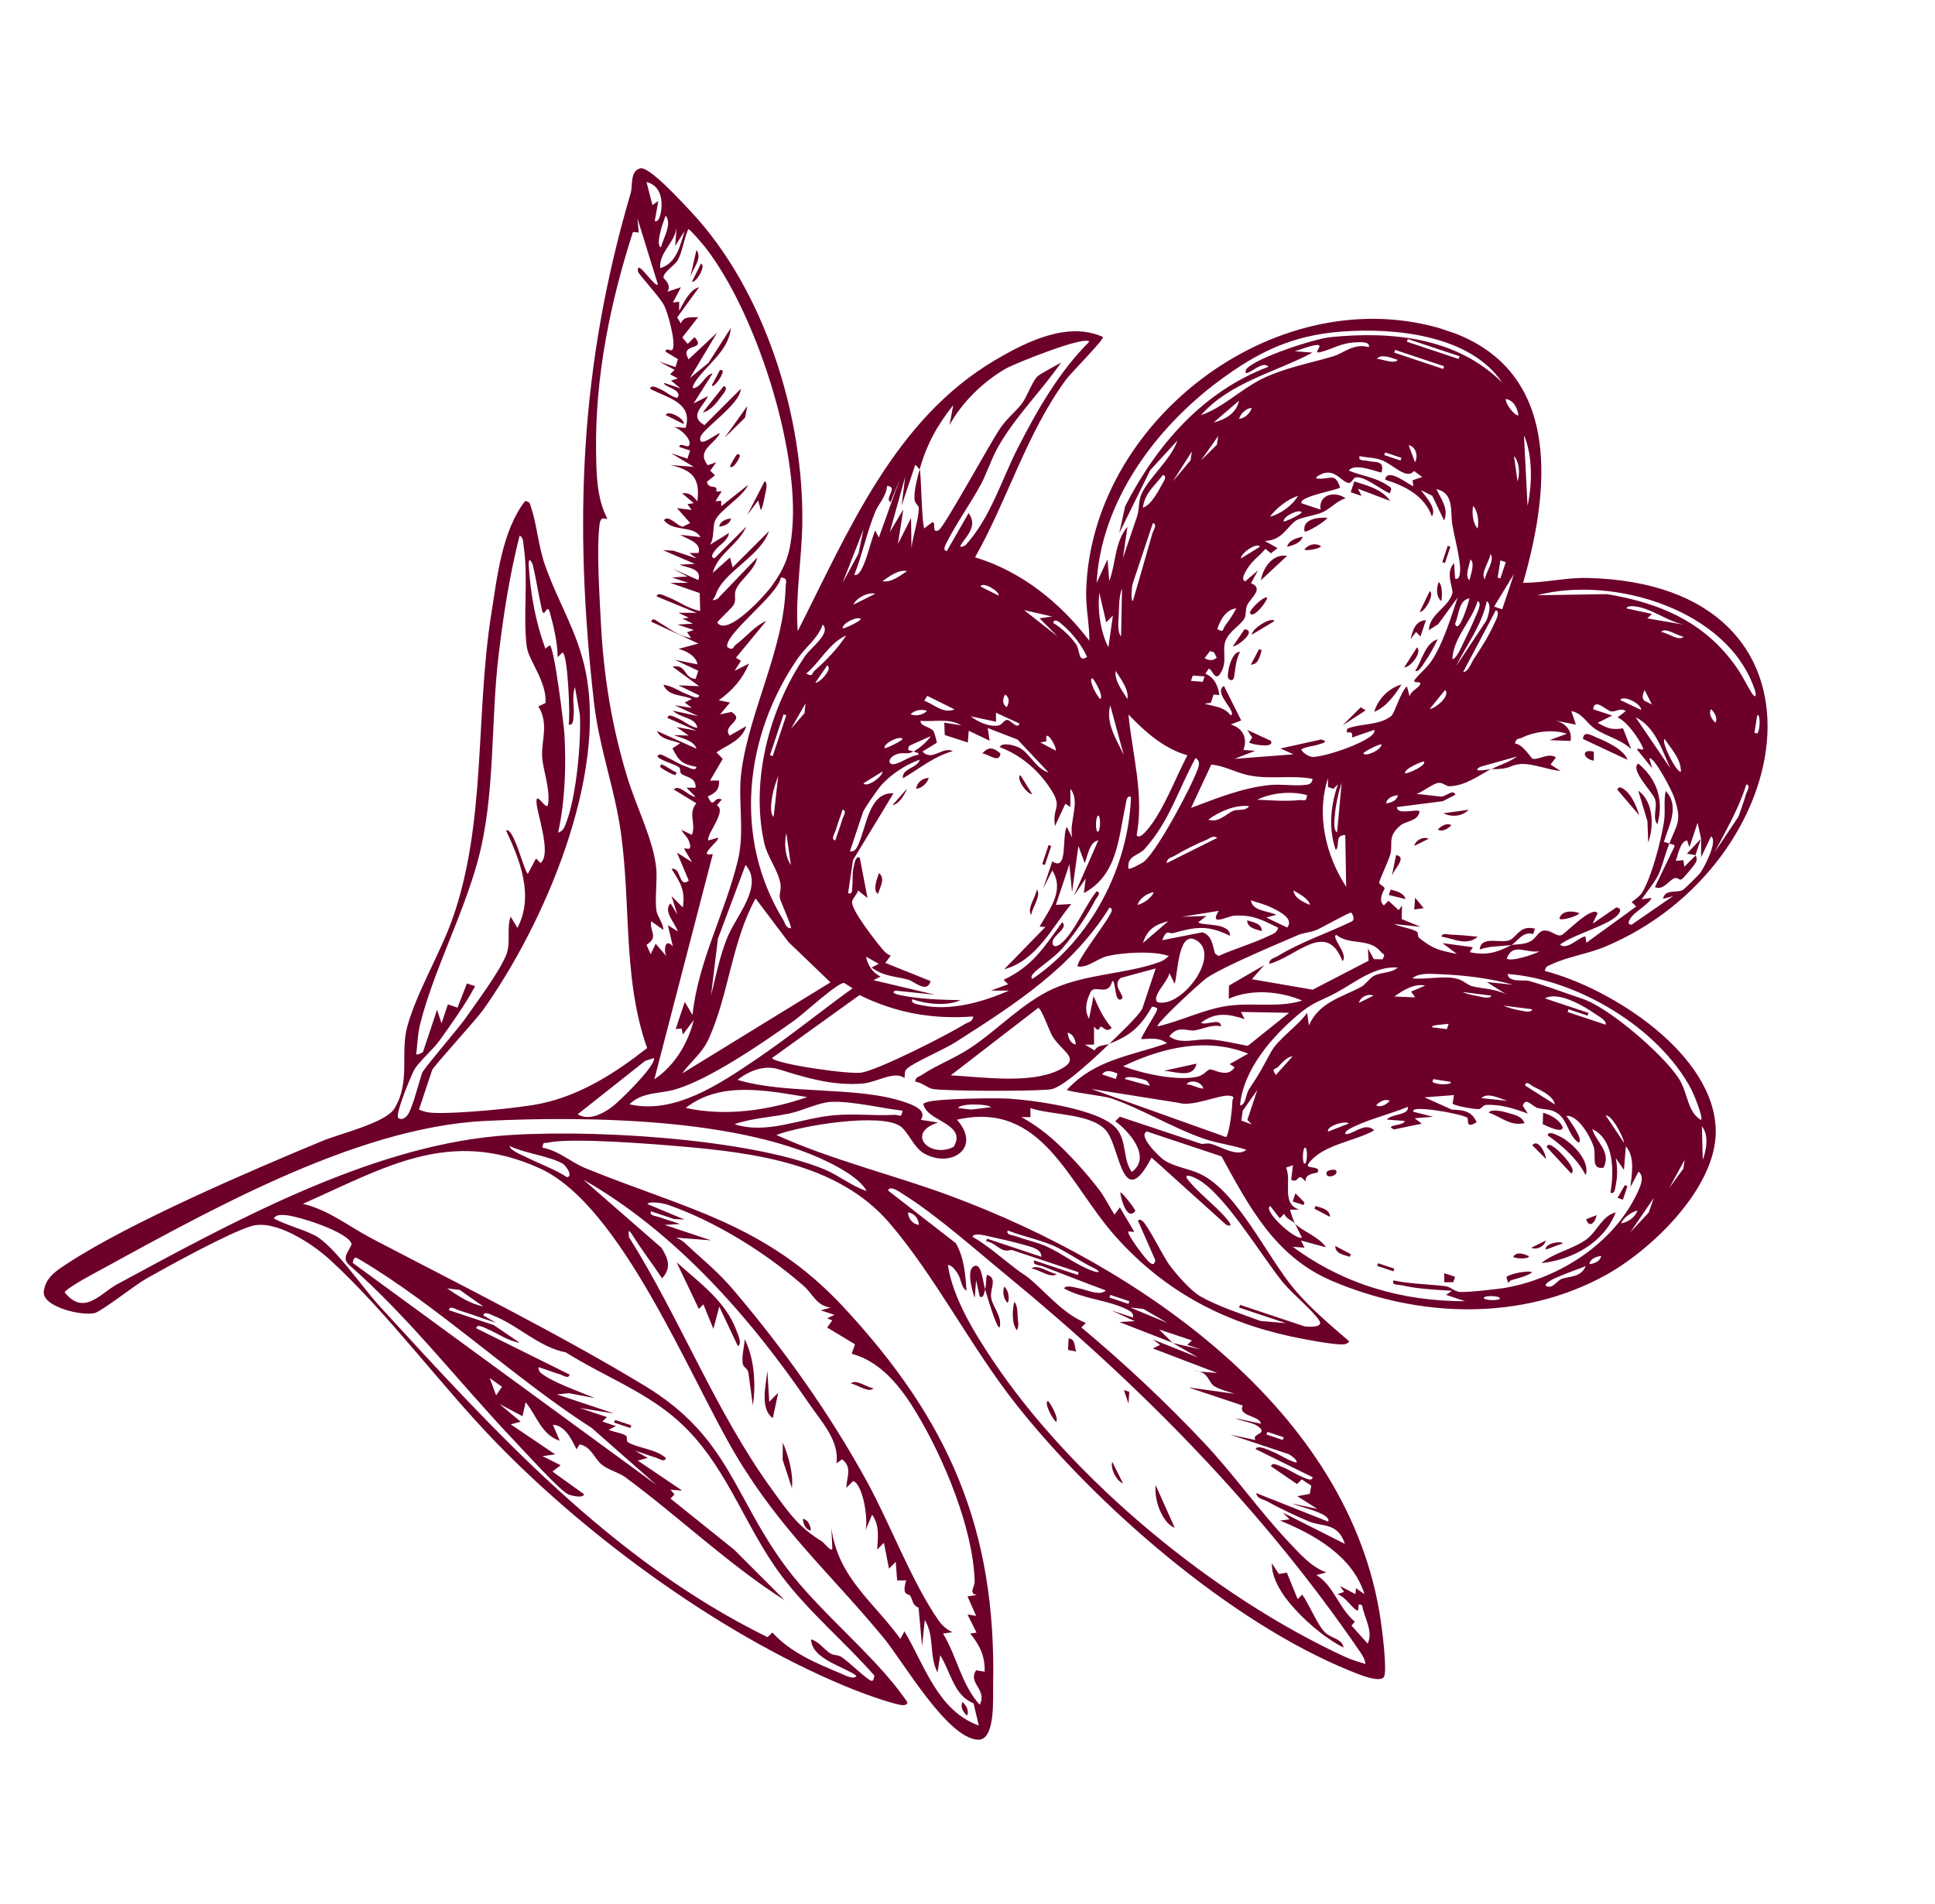 <svg width="316" height="311" viewBox="0 0 316 311" fill="none" xmlns="http://www.w3.org/2000/svg">
<g clip-path="url(#clip0_111_77)">
<path d="M187.253 184.802C185.777 185.524 189.402 189.007 190.122 189.473C191.91 190.624 194.109 190.822 196.002 191.721C202.104 194.599 206.954 205.341 211.463 210.651C214.079 213.735 217.242 216.384 220.297 219.018C220.364 219.215 219.874 219.484 219.633 219.527C218.326 219.771 212.521 218.628 210.85 218.266C199.43 215.807 189.961 210.644 182.188 201.941C174.414 193.239 170.234 179.684 156.276 182.861C160.412 187.501 155.246 190.892 150.857 188.339C149.236 187.397 148.315 184.847 147.043 183.94C143.877 181.67 130.701 183.832 126.795 185.359C135.982 189.512 145.902 191.841 155.345 195.35C185.736 206.643 220.542 230.232 225.494 264.723C225.748 266.495 226.493 272.351 226.07 273.712C225.647 275.073 221.58 273.316 220.385 272.825C200.802 264.867 178.936 245.787 165.918 229.317C158.576 220.028 152.679 208.35 145.205 199.675C136.89 190.031 123.263 188.266 111.256 187.226C106.834 186.843 93.101 185.732 89.482 186.614C88.933 186.75 88.713 186.327 88.584 187.426C91.227 187.896 93.201 189.788 95.6 190.773C111.807 197.4 125.003 199.752 137.718 213.425C154.928 231.93 162.737 249.698 162.185 275.256C162.139 277.401 162.581 284.195 159.737 284.111C154.722 283.962 147.528 271.388 144.331 267.514C135.585 256.913 127.595 250.062 120.222 237.717C112.648 225.048 101.542 196.88 88.139 190.797C73.387 184.099 62.808 190.696 49.466 196.598C53.666 197.587 56.973 200.295 60.732 202.268C75.046 209.756 91.568 218 105.271 226.303C119.051 234.652 119.753 244.341 128.331 255.884C133.847 263.299 142.766 270.264 147.705 277.312C148.039 277.793 148.604 278.29 147.64 278.463C146.677 278.636 141.124 276.61 139.787 276.082C118.926 267.821 96.468 251.538 80.939 235.496C71.911 226.17 63.278 214.331 53.852 205.705C50.995 203.096 44.957 199.098 41.091 200.227C37.466 201.282 27.616 206.713 23.901 208.808C22.086 209.838 16.661 214.1 15.503 214.424C13.514 214.985 6.804 213.438 7.152 210.879C7.461 208.626 9.128 207.576 10.857 206.435C21.155 199.661 40.899 191.201 52.654 186.324C55.535 185.123 62.999 183.393 64.434 181.001C67.114 176.545 65.279 171.982 66.544 167.507C68.122 161.942 71.854 155.747 73.839 150.195C79.448 134.512 77.611 116.801 80.224 100.315C81.193 94.198 81.967 86.749 85.749 81.827C86.595 81.914 86.552 82.352 86.765 82.978C87.679 85.701 87.905 89.13 88.99 92.239C91.084 98.277 94.315 103.13 95.638 109.661C99.139 126.981 88.909 150.815 78.949 164.851C77.667 166.657 70.776 174.144 70.569 174.764L68.421 181.209C69.174 181.542 69.903 181.703 70.725 181.74C74.362 181.944 84.821 180.986 88.471 180.197C94.928 178.8 100.548 175.189 105.68 171.159C101.383 159.037 103.298 145.786 100.95 133.285C99.732 126.84 97.749 121.333 96.979 114.532C93.695 85.381 94.673 59.842 102.994 31.545C103.383 30.224 102.809 27.872 104.674 27.465C106.313 27.456 111.339 32.979 112.731 34.452C124.909 47.359 131.323 68.078 131.017 85.672C130.916 91.472 129.87 97.266 130.269 103.078C138.574 86.72 146.063 68.485 162.554 58.787C167.563 55.837 174.365 52.415 180.122 55.034C180.335 55.444 174.925 60.863 174.135 61.937C167.658 70.715 164.574 81.57 159.233 91.014C166.818 93.306 173.168 98.437 177.903 104.645C177.918 101.945 177.309 99.293 177.379 96.58C178.089 68.976 207.839 46.032 234.721 53.491C254.943 59.1 253.46 78.833 248.732 95.179C252.24 95.186 255.735 94.304 259.259 94.388C301.812 95.415 294.108 141.315 262 154.656C259.394 155.742 255.822 156.3 253.413 157.473C252.836 157.753 252.379 157.766 252.295 158.571C263.169 161.373 280.179 172.229 280.197 184.807C280.204 194.018 269.777 204.081 262.163 208.272C248.434 215.825 231.645 215.239 217.423 209.14C208.211 205.184 204.013 197.087 199.482 188.848L187.253 184.771L187.253 184.802ZM147.697 266.403C151.021 271.997 153.146 279.393 159.848 281.802L158.983 278.16C155.756 276.909 155.252 272.986 153.544 270.328L153.102 273.133C151.66 270.327 152.691 267.358 151.023 264.549L150.582 268.836L150.007 262.533C148.966 262.166 149.08 261.237 148.632 260.604C148.339 260.187 147.205 260.684 147.986 258.094L146.51 258.106L146.278 255.066L145.179 256.171L144.351 251.954L143.252 253.059C143.372 251.062 143.662 249.08 142.423 247.361L141.324 249.947C141.852 248.364 140.956 242.376 139.322 241.872L138.21 242.983C138.269 241.109 139.226 239.69 137.53 238.322L136.579 238.982C137.169 235.331 134.043 232.046 132.094 229.184C122.467 215.049 110.183 201.129 95.23 192.625L108.047 203.801C109.122 205.579 109.687 207.064 108.122 208.765C106.568 206.415 104.798 204.128 103.31 201.739C102.565 200.544 102.608 201.093 102.717 202.035C111.056 215.309 116.895 230.651 126.102 243.299C128.82 247.034 130.359 249.368 134.318 251.789C134.481 251.884 135.902 253.675 135.924 252.838L135.775 249.579C136.891 257.688 142.632 261.556 147.046 267.647L147.713 266.388L147.697 266.403ZM73.305 213.959L80.642 216.405L84.87 219.286C82.841 218.949 81.269 217.736 79.481 216.985C79.021 216.791 77.888 216.146 77.764 216.917L93.02 224.482C92.863 225.294 91.872 224.562 91.328 224.402C90.201 224.077 89.108 223.62 87.993 223.29C87.842 223.342 88.033 223.941 88.206 224.102C89.793 225.608 95.016 227.421 97.174 228.326L92.891 227.526L90.961 227.726L100.3 230.839L94.67 229.94L99.117 231.422L98.367 232.16L100.59 232.901L99.414 233.497C100.266 233.904 101.449 233.969 102.215 234.451C102.521 234.645 102.231 235.331 102.536 235.525C104.105 236.501 107.091 236.622 108.737 238.107C108.58 238.919 107.589 238.187 107.045 238.026C105.918 237.702 104.825 237.245 103.71 236.914L105.776 238.097L104.158 238.535L111.409 243.432L109.492 243.286L110.143 244.049L109.51 244.743L119.897 253.082L128.165 261.353C118.863 255.413 110.928 247.747 102.071 241.214C101.07 240.479 99.242 240.034 98.189 239.117C97.025 238.102 96.521 236.246 94.656 235.882L94.149 236.69C93.396 235.122 92.237 232.73 90.295 232.689L91.407 235.282C88.402 234.322 87.651 231.17 85.841 229.003L85.329 231.281L81.558 229.283L85.03 232.179L83.412 232.617L90.663 237.514L88.6 237.804L91.553 239.292L90.222 240.32L95.398 244.031C95.145 244.759 93.23 244.234 92.792 244.036C91.445 243.444 85.617 236.994 84.107 235.411C74.965 225.809 66.882 215.193 56.86 206.44C55.803 205.316 57.051 204.261 57.418 203.19C57.05 201.236 48.49 198.506 46.477 198.431C45.856 198.41 45.065 198.342 44.717 198.987C46.724 200.067 49.488 200.762 51.412 201.754C54.491 203.356 59.192 210.253 61.879 213.186C80.722 233.737 99.849 254.857 125.346 267.369L126.137 266.603C129.04 269.845 133.323 271.633 137.264 273.276C137.78 273.489 139.577 274.458 139.845 273.653C137.517 272.022 132.616 270.944 132.443 267.728C133.774 268.089 134.49 269.306 135.608 270.028C136.118 270.352 136.877 270.235 137.415 270.599C138.733 271.492 140.512 273.319 141.908 274.289C142.653 274.804 142.64 274.286 142.801 273.65C137.924 268.084 132.084 263.277 127.63 257.337C121.236 248.817 118.517 238.507 109.969 231.356C104.712 226.96 98.187 224.517 92.424 220.868C87.999 220 84.629 216.459 80.651 214.896C80.17 214.704 79.073 214.041 78.934 214.828L81.001 216.01C78.987 215.411 77.014 214.599 74.997 214.009C74.444 213.845 73.462 213.117 73.302 213.938L73.305 213.959ZM108.568 200.045L116.128 202.565L110.35 202.11C110.909 202.317 111.44 202.607 111.87 203.018C114.943 205.905 117.203 207.615 119.928 210.838C128.091 220.473 135.463 230.812 141.542 241.882C145.4 248.898 148.789 258.125 153.222 264.562C153.839 265.457 154.565 266.09 155.541 266.559L153.997 266.775C156.28 270.52 156.997 275.1 159.993 278.404C161.28 275.87 157.991 274.928 159.408 272.777L160.804 273.005C160.865 270.474 160.016 268.699 158.444 266.776L159.481 266.628L157.999 263.664L159.407 263.887L157.998 260.701L159.542 260.485C158.1 260.241 159.196 259.177 159.168 258.272C158.945 249.648 154.135 238.168 149.69 230.78C147.216 226.653 143.954 222.387 139.087 221.083L139.631 219.546L135.082 216.795L135.924 215.625L135.081 215.313L136.255 214.727L134.04 213.989L135.662 213.542C133.333 213.27 132.749 211.316 131.251 210.004C125.028 204.555 116.789 199.411 108.938 196.711C108.494 196.563 106.076 196.066 105.73 196.64L111.795 199.166L110.103 199.085L106.323 197.825C105.962 198.569 107.191 198.588 107.722 198.785C108.818 199.202 109.967 199.493 111.057 199.897L108.54 200.036L108.568 200.045ZM14.014 208.701C13.436 209.013 10.608 210.673 10.561 211.059C13.743 214.979 16.361 211.232 19.149 209.724C37.682 199.708 59.914 187.489 81.123 185.536C94.877 184.266 122.005 185.799 134.568 190.944C136.915 191.901 139.13 193.751 141.535 194.501C140.834 193.239 139.343 192.124 138.15 191.377C123.895 182.448 95.719 182.232 79.146 183.066C57.527 184.151 32.75 198.506 14.014 208.701ZM57.604 206.246L107.24 242.536L96.647 233.212C84.118 225.188 71.501 213.255 58.889 205.789C58.011 205.271 57.814 205.122 57.604 206.246ZM79.977 225.073L81.018 227.879L81.981 226.471L79.98 225.063L79.977 225.073ZM154.794 206.576C155.576 211.888 159.042 217.55 162.038 222.026C175.143 241.663 198.266 260.74 219.705 270.602C220.758 271.087 221.873 271.387 222.969 271.742C222.96 271.06 222.487 270.316 222.114 269.769C206.247 246.558 186.341 226.321 164.655 208.494C159.401 204.181 153.002 198.457 147.344 194.925C146.899 194.653 145.327 193.502 145.022 194.419L156.106 203.042C157.45 205.403 157.657 208.086 157.836 210.79C156.904 210.221 157.033 208.876 156.304 207.851C155.912 207.298 155.535 206.699 154.794 206.576ZM191.55 219.312L182.813 215.906L185.321 215.764L181.476 213.989L185.034 215.175C185.163 214.539 184.694 214.187 184.193 213.927C181.195 212.331 176.887 212.161 173.78 210.425C173.965 209.777 175.608 210.284 176.161 210.386C177.458 210.602 179.573 211.729 180.592 210.741C177.143 209.478 173.74 208.107 170.293 206.804C169.753 206.603 168.53 206.597 168.894 205.844L176.009 208.216L176.157 207.771L165.262 204.139C165.123 204.093 164.518 204.364 163.851 204.142C163.017 203.864 162.134 202.808 161.038 202.731L161.186 202.286L170.071 205.248C170.08 203.955 168.449 203.658 167.476 203.365C165.707 202.837 163.011 202.247 161.142 201.83C160.673 201.725 158.999 201.311 158.817 201.98C161.359 203.435 163.521 205.411 165.846 207.173C167.233 208.232 167.415 208.149 168.808 209.406C171.461 211.792 173.984 214.722 177.338 216.056L176.591 216.784C183.559 222.595 190.304 228.917 196.533 235.521C201.45 240.72 205.7 246.808 210.497 251.874C212.254 253.735 214.141 255.918 216.599 256.789L214.981 257.227C217.752 258.86 218.672 262.706 221.257 264.834L220.705 265.473L223.349 268.412C224.327 266.464 222.77 264.155 222.446 262.195C221.241 261.392 222.409 263.695 221.282 262.784C220.399 262.068 219.645 260.777 218.391 260.339L219.5 259.978L218.832 259.015L221.356 260.339L221.433 259.367L222.829 260.337C220.904 254.191 214.74 250.634 209.051 248.336L210.604 248.124L209.489 247.021L219.634 252.132C218.445 248.597 216.083 249.415 213.726 248.454C211.716 247.63 208.807 246.228 206.895 245.169C206.225 244.801 205.37 244.835 205.129 243.829L216.904 248.495C217.203 247.875 216.002 247.31 215.591 247.121C214.118 246.445 212.488 246.118 210.984 245.534L215.125 246.42L211.864 244.346L213.892 243.973L214.145 242.627L212.583 241.602L211.814 242.364L207.571 239.468C207.697 238.687 208.803 239.354 209.291 239.527C210.544 239.996 211.477 240.719 212.66 241.185C213.132 241.373 214.25 242.034 214.377 241.253L205.05 236.652C205.307 235.884 207.159 236.81 207.669 237.011C209.077 237.573 210.254 238.459 211.712 238.873C212.045 238.459 210.541 237.505 210.448 237.474L200.887 234.287L205.038 235.177C204.244 234.1 207.255 234.239 205.445 232.936C204.5 232.251 202.857 232.145 201.776 231.62L205.917 232.507C205.769 231.47 203.694 231.365 202.984 230.531C202.597 230.083 202.999 229.559 202.952 229.543L194.058 226.578L201.606 227.623C200.528 227.243 199.398 226.99 198.388 226.437C197.233 225.795 197.461 223.844 194.944 223.921L198.786 224.224L188.274 220.216L189.447 219.63L188.27 218.743L195.676 221.696L191.522 219.334L196.114 220.381L193.891 219.64L194.641 218.902L189.305 217.123L191.528 219.346L191.55 219.312ZM73.017 210.406C74.855 211.657 76.704 212.901 78.937 213.368L75.092 210.666L73.017 210.406ZM206.823 234.27L209.481 235.156L209.627 234.721L206.968 233.835L206.823 234.27ZM91.901 190.044C89.689 188.772 85.659 188.355 83.229 187.153C83.275 187.879 85.239 188.626 85.91 188.963C88.13 190.084 90.533 190.905 92.633 192.264C93.689 191.967 92.24 190.229 91.904 190.035L91.901 190.044ZM66.71 181.894C67.587 180.159 68.272 177.208 68.933 175.227C69.158 174.551 74.895 167.903 75.978 166.351C77.834 163.687 81.554 158.734 82.665 155.956C83.459 153.947 82.702 151.709 83.387 149.684L84.499 151.536C87.234 146.357 84.939 140.489 82.641 135.618C83.901 135.05 85.495 142.064 86.193 142.718L87.536 140.203L88.268 140.94C90.127 139.502 87.72 132.949 87.612 131.081C87.488 128.89 89.338 132.82 89.523 131.245C89.844 128.677 88.695 125.887 88.534 123.59C88.364 121.044 89.695 118.195 87.918 115.37L89.086 114.803C89.323 111.342 86.327 107.854 86.027 105.635C85.369 100.754 86.328 94.51 85.512 89.176C85.422 88.581 85.515 87.809 84.857 87.466C83.215 93.936 82.197 100.51 81.408 107.14C80.106 118.178 80.923 130.025 77.997 140.685C75.543 149.621 70.811 158.537 68.616 167.22C68.209 168.843 68.172 170.529 67.975 172.171C68.098 172.356 69.049 171.881 69.077 171.798L71.374 164.909L72.106 167.128L73.143 164.017L74.712 164.56L76.255 160.61L77.589 161.054C75.932 164.144 73.848 167.03 71.816 169.881C70.68 171.468 68.278 173.486 67.605 174.794C67.043 175.893 64.595 181.754 65.003 182.538C65.673 183.122 66.46 182.335 66.698 181.869L66.71 181.894ZM184.592 213.536L190.66 216.052L186.729 213.764L184.592 213.536ZM181.182 211.905L184.286 212.94L184.431 212.505L181.327 211.47L181.182 211.905ZM94.345 181.97C96.139 183.072 98.338 181.943 99.885 180.823C101.105 179.943 107.184 173.965 106.792 172.795L105.362 173.255L94.345 181.97ZM148.28 197.984C148.333 199.031 149.006 199.883 150.062 200.05C150.01 199.003 149.336 198.151 148.28 197.984ZM171.914 203.393C169.629 202.405 166.917 201.892 164.576 200.947C164.215 201.691 165.435 201.707 165.975 201.908C167.556 202.507 169.351 202.868 170.867 203.538C173.446 204.696 175.756 206.598 178.424 207.549C179.628 207.982 179.786 207.633 178.622 207.08C176.432 206.052 174.085 204.323 171.917 203.384L171.914 203.393ZM209.917 216.062L202.357 213.542L202.505 213.097L212.956 216.581C213.382 216.723 216.205 216.872 215.473 215.702C214.438 214.05 211.074 211.324 209.515 209.426C206.037 205.19 199.785 194.577 195.317 192.449C195.042 192.317 193.417 191.507 193.834 192.449C195.687 194.888 198.507 196.836 200.419 199.161C200.777 199.599 201.485 200.534 200.221 200L188.053 189.04C183.376 198.037 182.92 187.761 180.823 184.881C178.575 181.776 171.84 182.185 168.273 180.965L168.285 182.44L166.803 182.44C168.576 183.391 170.373 184.7 171.88 186.015C174.382 188.207 177.582 191.733 179.568 194.391C180.429 195.542 181.208 197.129 182.002 198.361L182.879 197.182L185.251 201.183L184.287 201.108C183.836 201.349 187.181 205.798 187.784 206.214C188.352 206.61 188.584 206.44 188.661 205.776L185.856 199.399C185.893 199.041 186.421 199.248 186.585 199.405C187.662 200.402 189.877 205.153 191.116 206.78C192.206 208.203 194.473 210.821 196.048 211.716C198.929 213.356 202.734 214.573 205.869 215.731L209.933 216.077L209.917 216.062ZM102.794 180.342C110.15 182.053 117.585 176.98 123.402 173.055C128.701 169.481 134.024 165.155 139.23 161.396L137.862 160.529C136.864 160.371 131.158 165.63 129.797 166.595C124.773 170.178 115.942 176.257 110.273 177.917C107.75 178.66 104.924 178.274 102.785 180.338L102.794 180.342ZM119.979 183.601C125.226 185.309 130.698 182.637 136.092 182.141C139.545 181.821 142.787 182.253 146.073 182.063C146.839 182.02 147.191 182.723 147.379 181.387C143.945 180.973 139.075 179.802 135.734 179.943C133.748 180.032 131.037 181.402 128.913 181.847C125.902 182.479 122.718 182.611 119.973 183.589L119.979 183.601ZM111.975 180.933C118.484 182.372 125.571 181.34 131.824 179.165C125.207 178.111 117.721 176.48 111.975 180.933ZM116.409 139.467L106.857 176.274C110.17 174.025 112.347 170.429 113.3 166.58L111.525 168.941L111.306 167.962L110.345 168.064L111.827 163.62L113.09 165.759C114.015 156.993 118.424 149.049 120.482 140.588C121.698 135.582 120.416 130.782 121.095 125.843C122.449 115.976 128.012 105.957 128.295 95.938C128.326 95.043 128.736 94.429 127.523 94.302C127.115 97.16 118.096 103.681 118.782 105.699C119.829 106.326 119.662 105.653 120.209 105.249C121.848 104.036 123.259 102.212 125.146 101.401L120.187 107.413L120.997 107.919L119.968 109.552L122.331 108.364C121.198 110.99 119.66 112.7 117.384 114.37L119.219 114.734L117.598 116.663L119.448 116.271C121.844 117.729 117.833 118.336 119.149 120.133L121.878 118.584C121.159 120.926 118.778 121.645 117 122.873L118.034 123.938L115.96 127.475L117.433 127.473C117.501 128.936 116.899 129.476 115.589 130.068C116.606 132.393 116.507 129.88 117.878 130.584L117.057 131.504C118.798 132.424 115.334 136.207 115.665 137.254L117.286 136.807C117.487 137.347 113.726 140.044 116.397 139.473L116.409 139.467ZM123.386 146.731C119.496 153.83 119.05 162.272 115.762 169.602C114.66 172.044 112.888 173.253 111.399 175.309L135.62 160.429L128.773 153.857L123.395 146.735L123.386 146.731ZM181.17 170.439C179.348 172.229 173.871 177.419 171.743 177.873C169.971 178.249 154.015 178.218 152.279 177.835C151.455 177.653 150.473 176.739 149.463 176.649C149.515 175.813 150.083 175.868 150.565 175.535C152.801 174.017 155.889 172.845 158.396 171.191C162.963 168.176 167.066 163.679 172.05 161.452C177.484 159.014 184.297 159.022 189.456 157.069C190.114 156.825 190.358 156.556 190.88 156.134C188.48 155.241 183.388 155.54 180.884 156.135C179.105 156.561 177.759 158.067 175.993 157.838C175.674 157.125 180.352 151.06 181.031 149.764C181.263 149.316 182.019 148.375 181.185 148.221C175.072 158.066 165.587 164.102 156.064 170.187C154.076 171.458 149.496 173.368 148.181 174.473C147.57 174.979 147.848 175.411 147.696 176.05C146.069 174.818 143.191 176.75 140.921 176.95C136.045 177.372 131.592 176.001 127.151 174.623C124.764 173.879 122.337 174.891 120.432 176.345C128.486 178.803 139.878 177.333 147.641 179.952C148.985 180.4 151.492 181.277 150.372 182.878L153.179 183.32C147.812 185.06 151.839 189.253 155.733 187.3C157.9 183.732 152.095 183.175 151.014 180.891C150.705 180.242 150.591 180.276 151.332 179.999C152.919 179.406 162.584 179.285 164.752 179.421C169.063 179.706 179.402 181.115 182.219 184.184C184.078 186.203 183.297 189.225 184.82 191.389C188.112 189.05 184.476 184.823 182.135 183.107L182.886 182.369L196.217 186.813C196.366 186.863 197.107 186.647 197.687 186.789C199.454 187.234 201.995 189.027 203.555 187.778C201.18 186.965 198.907 186.774 196.492 185.927C191.594 184.223 186.112 180.934 181.418 179.359C180.242 178.967 174.442 178.299 174.226 177.99C178.811 173.006 184.62 172.473 190.592 170.369C189.245 169.375 187.899 169.647 186.376 169.705C186.256 169.449 188.463 166.008 188.797 165.285C189.192 164.44 188.926 164.619 188.151 164.381C186.243 167.665 184.65 169.109 181.176 170.451C182.294 169.352 186.218 165.702 186.586 164.6L188.734 158.155L183.006 159.713C181.413 161.034 184.013 162.744 183.102 163.191C181.919 163.775 182.283 159.997 181.629 160.231C181.039 162.74 178.97 160.857 178.183 161.86C177.442 163.28 176.997 164.922 177.853 166.37L178.59 162.675C179.455 164.682 180.129 166.182 181.546 167.858C180.645 168.741 180.138 167.605 179.728 167.663C179.521 167.697 179.558 168.79 178.665 167.639L178.666 170.602L177.183 170.601L178.752 171.546C179.277 170.59 180.321 170.793 181.182 170.463L181.17 170.439ZM211.406 199.768C212.416 200.907 215.625 202.121 216.521 203.695L212.454 202.586L213.04 203.759L211.123 203.614C219.486 209.776 228.961 212.513 239.269 212.502L236.165 211.468L237.119 210.798C234.346 210.625 231.613 210.516 228.886 209.895C228.38 209.778 227.2 209.92 227.574 209.108C230.353 209.695 233.231 209.708 236.041 210.048C236.872 210.15 237.434 210.841 238.314 210.98C239.265 211.123 244.898 210.5 246.117 210.269C254.844 208.61 263.462 203.046 267.327 194.941C267.843 193.858 268.658 192.154 267.589 191.345L266.255 193.864C266.496 191.753 267.033 188.907 265.51 187.206L265.205 191.055L263.877 189.141C264.124 190.53 264.18 191.999 263.89 193.394C263.785 193.894 263.742 195.135 263.001 194.765C263.593 191.443 263.626 186.063 260.032 184.402C260.724 186.618 263.132 188.039 261.888 190.69C259.764 191.072 260.684 188.807 260.294 187.412C259.831 185.776 257.743 182.065 255.81 182.244C256.184 182.821 258.713 186.103 257.802 186.612C256.119 185.454 256.001 182.935 254.365 181.824C253.145 181.005 252.329 181.289 251.079 180.934C250.214 180.687 249.114 179.045 248.685 180.609L249.513 181.863C247.33 181.063 245.057 180.316 242.698 180.445C242.142 180.475 241.966 181.096 241.472 181.127C240.786 181.176 237.494 180.583 237.22 180.234L237.448 178.839L232.631 179.208L237.118 181.218C238.887 181.284 240.388 181.414 241.136 183.278C239.19 184.481 239.944 182.747 239.598 182.518C238.526 181.842 229.975 180.35 230.855 181.569L234.042 182.385L231.01 182.619L232.196 183.508L227.663 184.445C225.85 183.707 229.444 183.856 229.379 183.063L226.489 182.84C227.19 181.88 230.198 182.152 229.898 180.766C227.122 181.93 222.759 182.975 220.251 184.444C219.652 184.79 219.229 185.564 220.554 185.049C221.666 184.617 223.271 183.414 224.408 184.605C221.153 186.432 216.067 186.897 213.743 189.949C212.881 191.082 215.71 190.224 215.21 191.416C215.105 191.669 213.036 191.514 213.218 192.974C211.745 191.187 212.279 193.351 210.859 192.671L211.146 190.298L210.031 190.677C211.007 193.06 209.161 196.529 212.184 197.558L210.702 197.558C210.588 197.591 211.372 199.684 211.446 199.771C211.002 199.314 210.001 199.042 209.732 198.212L209.001 198.955L207.444 196.955C206.125 197.606 211.379 202.506 212.626 202.129L211.44 199.758L211.406 199.768ZM242.378 212.068C242.922 212.475 245.37 212.386 244.886 211.926C244.342 211.519 241.893 211.608 242.378 212.068ZM126.052 172.796C126.753 173.781 138.843 175.527 140.745 175.163C143.725 174.593 154.637 169.063 157.534 167.261C158.117 166.9 158.855 166.909 158.942 166.002C152.296 166.482 146.416 165.469 140.373 162.508L126.049 172.805L126.052 172.796ZM156.43 180.947L158.589 181.204L161.902 180.806C161.183 180.464 160.445 180.423 159.663 180.389C158.882 180.355 156.964 180.333 156.43 180.947ZM252.448 209.992C253.625 210.57 254.125 209.224 255.039 208.86C256.107 208.434 258.256 208.657 258.96 206.731C258.191 207.215 252.025 209.038 252.448 209.992ZM155.244 175.613C160.336 175.87 168.075 177.051 172.805 174.811C176.792 172.92 173.567 171.906 171.927 169.323C171.356 168.412 170.086 164.655 169.549 164.6L155.25 175.626L155.244 175.613ZM121.755 141.249L117.239 153.314L116.119 162.571C116.891 159.454 117.517 156.308 118.696 153.296C120.156 149.564 124.809 144.747 121.755 141.249ZM106.341 150.432C106.072 152.287 107.626 152.939 105.585 154.306L106.261 155.828L107.076 154.124L108.849 156.186C108.342 155.39 108.552 153.001 109.883 154.566L109.068 151.084L110.698 152.122C110.263 150.711 108.221 148.806 109.512 147.528L110.624 149.381L109.669 146.346L111.513 148.195C111.914 145.356 111.148 144.226 109.668 141.901C111.259 141.516 110.821 145.146 112.479 143.816L110.557 139.235L113.003 140.791L111.743 138.642C111.718 138.253 113.389 139.448 112.435 137.185C112.169 136.562 111.56 136.164 111.298 135.531L112.993 136.343C113.728 134.417 112.273 132.944 113.724 131.185L110.037 128.937C110.905 127.941 112.557 130.179 113.585 130.12L112.112 128.641L113.594 128.642C113.684 126.892 112.001 126.968 111.269 126.354C110.932 126.067 111.207 125.521 110.889 125.301C110.055 124.715 108.313 124.381 107.368 123.603C107.532 122.773 108.514 123.501 108.999 123.714C110.03 124.171 110.774 124.749 112.022 125.175C112.532 125.345 113.6 126.03 113.739 125.243C111.355 124.798 110.821 124.209 109.82 122.208L111.07 121.391C109.795 120.832 107.924 120.856 107.293 119.38L113.732 122.268C113.417 120.959 111.095 120.483 110.036 120.048L112.478 120.131L110.474 118.733L113.726 119.323L108.995 117.242C109.137 116.445 110.208 117.122 110.687 117.322C111.771 117.776 112.663 118.681 113.886 118.872C113.611 117.104 110.996 117.261 109.893 116.06L114.031 116.956L110.189 115.171L112.997 115.613L111.82 114.727L112.993 114.14C111.372 113.415 109.161 113.778 108.336 111.837C109.837 111.998 111.02 112.989 112.471 113.483C112.981 113.653 114.049 114.338 114.188 113.551L110.791 111.914L114.188 112.069L109.827 108.877C112.189 108.399 111.594 110.773 113.598 110.875L114.042 109.541L110.201 107.757L113.897 108.495C113.706 107.124 111.992 106.244 110.793 105.979L114.051 105.1L106.355 101.536C106.528 100.678 107.365 101.502 107.788 101.746C109.443 102.679 110.802 103.914 112.868 104.201L112.198 103.247L113.307 102.886L110.648 102L113.158 101.849L111.453 101.034L112.5 100.889L110.796 100.074L113.748 100.081L107.238 97.406C107.364 96.626 108.47 97.292 108.958 97.465C110.798 98.151 112.352 99.42 114.344 99.775L114.266 96.858L109.461 95.184L112.413 95.191L109.754 94.305L112.265 94.154L109.754 92.823L114.046 94.738C114.701 92.805 112.156 92.719 110.943 92.221L113.45 92.08L108.274 89.85L109.966 89.931L113.746 91.191L112.57 90.305L114.052 90.305C114.672 88.66 112.227 88.03 111.087 87.341L114.41 87.719C113.181 85.694 110.099 86.971 108.419 84.97C109.132 83.912 110.676 86.011 111.532 86.008L112.708 85.412L110.555 82.977L112.936 83.277L112.266 82.323L113.304 82.175L111.376 80.545C112.683 80.455 113.1 80.934 113.89 81.866C114.334 78.187 113.216 76.785 109.452 75.942L113.293 76.245L109.6 74.016L112.259 74.902L112.7 73.578L110.921 72.985C111.066 71.994 112.675 73.683 112.613 72.325C112.573 71.365 110.992 69.963 110.031 69.725L111.958 69.874C113.242 65.744 108.978 64.981 106.177 63.502C106.319 62.706 107.39 63.382 107.869 63.583C108.817 63.981 109.568 64.787 110.614 64.981C111.621 63.599 108.239 63.181 108.465 62.536L111.133 63.426L109.589 62.16L110.697 61.799L109.428 61.129L110.175 60.401L107.658 59.057L110.317 59.944L110.718 58.648L108.693 57.437C108.739 56.619 109.613 57.518 109.85 57.052C110.412 55.953 109.096 51.193 108.491 49.952C107.802 48.529 104.232 44.756 104.179 44.327C103.857 41.957 107.088 47.273 107.428 46.408L104.101 35.669L104.311 37.972L103.36 37.891C99.659 49.364 97.175 61.571 97.343 73.665C97.393 77.344 97.428 81.255 99.136 84.623C99.164 85.095 98.145 83.953 97.925 85.567C97.389 89.401 97.906 97.269 98.113 101.433C98.556 110.326 99.904 118.635 102.459 126.997C103.942 131.844 106.851 137.475 107.192 142.074C107.322 143.815 106.927 147.161 107.211 148.778C107.363 149.652 108.308 150.769 108.336 151.859L106.344 150.454L106.341 150.432ZM261.477 205.111C260.646 205.194 259.679 205.592 259.559 206.447C260.39 206.364 261.356 205.966 261.477 205.111ZM213.032 187.48C212.624 188.023 212.714 190.471 213.174 189.986C213.582 189.443 213.492 186.995 213.032 187.48ZM178.21 177.837L199.626 185.48C200.377 185.823 200.293 185.734 200.519 185.027C200.898 183.888 201.232 181.067 201.262 179.832C201.268 179.32 201.824 179.104 200.796 178.946C199.261 178.702 194.679 180.837 192.483 180.105L178.21 177.837ZM202.717 183.002L204.434 183.626L203.699 182.898L205.329 178.009L202.945 181.391L202.717 183.002ZM179.988 175.467L182.212 176.208L182.505 175.328C181.683 174.982 180.59 174.556 179.988 175.467ZM183.694 176.208L187.758 177.326C187.467 176.314 186.905 176.363 186.093 176.144C185.744 176.048 183.802 175.606 183.694 176.208ZM174.65 141.114L172.428 147.781L174.947 147.633C171.736 151.553 169.291 156.849 163.993 158.292L170.723 151.38L169.772 151.33C171.375 148.5 173.906 145.444 171.843 142.154L170.361 145.117L171.843 140.672C174.48 142.426 173.355 136.598 174.214 135.042L175.094 136.817C174.541 134.092 176.511 130.962 174.806 128.82L174.797 131.78L173.982 131.261L172.29 134.885C171.783 131.835 173.562 131.996 171.708 129.063C169.691 125.849 166.813 123.367 163.243 122.002C163.737 121.138 165.704 121.753 166.381 122.071C168.098 122.88 169.2 125.593 171.239 126.149L166.173 120.777L161.303 118.897L161.603 120.962L158.2 119.344L158.055 121.26L154.284 120.034L154.207 118.013L157.014 118.454C154.803 117.213 152.687 117.938 150.353 117.715C150.217 118.586 151.78 118.623 152.419 119.361C152.583 119.549 153.028 121.21 152.984 121.309L150.644 122.741C152.256 124.42 153.877 121.843 155.609 122.667C152.503 123.525 150.187 125.5 147.458 127.111C147.22 125.478 149.866 125.444 150.199 124.074C147.936 124.811 145.228 126.635 143.706 128.484C143.206 129.089 141.103 132.122 140.946 132.595L138.797 139.039C139.668 139.144 139.921 138.447 140.218 137.805C141.471 135.095 141.943 129.264 145.908 129.567L139.307 140.444L138.505 145.845C139.308 146.216 139.147 145.061 139.197 144.574C139.311 143.49 139.116 142.777 139.434 141.484C139.551 141.009 139.721 139.697 140.41 140.07L141.67 146.664L140.123 145.407C139.99 146.083 139.268 146.614 139.157 147.225C138.916 148.534 143.046 153.748 144.151 155.063C144.513 155.492 144.924 155.866 145.461 156.076L144.575 157.252L151.974 160.222C151.419 162.321 149.281 160.271 148.343 160C146.301 159.422 144.325 159.514 142.339 157.998L143.512 157.412L141.437 156.226C141.66 157.597 142.54 158.878 143.8 159.483L142.627 160.069L152.694 162.448L146.255 161.783C145.323 162.141 146.604 162.435 146.981 162.509C150.251 163.198 153.534 163.263 156.844 163.338C154.649 164.365 151.249 163.973 148.998 163.191C148.627 163.901 149.912 164.031 150.4 164.142C155.137 165.186 160.448 163.675 164.777 161.774L161.822 161.777L164.638 160.74L163.894 160.009C168.578 157.846 170.554 154.667 173.462 150.605C174.525 151.587 172.033 152.67 171.9 153.778C171.796 154.649 172.49 154.726 173.194 154.158C175.442 152.356 177.205 147.871 179.085 145.566C179.953 145.742 179.098 146.547 178.869 146.986C177.588 149.501 175.374 152.683 173.528 154.825C172 156.599 169.665 157.92 168.64 159.111C168.489 159.287 168.276 159.803 168.634 159.84C178.181 153.372 184.282 141.65 184.697 130.152C183.943 129.788 183.925 131.016 183.808 131.522C182.669 136.729 182.531 142.918 177.004 145.849L177.3 143.479L175.376 146.284L179.365 137.253C177.904 137.435 177.614 139.849 177.142 140.957L176.113 138.145L175.071 145.688L174.635 141.099L174.65 141.114ZM228.283 158.005C224.506 157.754 221.409 160.374 218.287 162.081C215.743 163.475 214.56 163.534 211.963 165.734C207.616 169.419 203.074 174.675 202.501 180.502C203.433 180.576 203.452 178.669 203.967 177.894C205.798 175.15 206.06 174.549 207.561 171.808C208.749 169.632 212.022 167.503 213.464 165.401L213.755 167.463C215.434 163.66 219.041 162.908 222.274 161.177C223.077 160.745 223.546 159.831 224.342 159.387C225.531 158.724 227.242 158.965 228.276 157.993L228.283 158.005ZM183.397 174.134C186.541 175.326 192.239 176.577 195.543 175.837C196.611 175.596 197.074 174.763 197.565 174.649C198.115 174.513 200.45 176.187 201.626 174.295L200.811 173.776L203.849 172.073C197.008 169.34 189.721 171.098 183.406 174.137L183.397 174.134ZM270.082 195.633L266.232 201.253L269.242 198.028L270.085 195.624L270.082 195.633ZM220.285 183.478C219.637 182.922 216.512 183.959 216.888 184.805L220.285 183.478ZM193.773 177.099C194.74 177.102 195.62 177.766 196.503 177.772C196.293 176.643 194.341 176.198 193.773 177.099ZM174.351 168.659C174.435 169.49 174.833 170.456 175.689 170.577C175.605 169.746 175.207 168.78 174.351 168.659ZM267.405 197.704C266.447 197.92 265.12 198.846 264.746 199.781C265.821 199.645 267.084 198.759 267.405 197.704ZM134.342 102.007C133.598 104.239 131.56 105.659 130.261 107.55C121.56 120.217 119.701 136.85 127.898 150.211C128.26 150.794 128.263 151.526 129.162 151.609C129.402 151.505 127.509 147.303 127.37 146.732C127.187 145.982 127.657 145.285 127.428 144.18C126.946 141.889 125.309 139.913 124.808 137.678C122.513 127.458 125.698 115.556 131.517 107.085C132.434 105.754 135.791 103.375 134.345 101.998L134.342 102.007ZM211.094 172.512C210.22 172.571 209.343 173.564 208.778 174.179C208.262 174.737 207.53 174.339 208.361 175.552L211.094 172.512ZM190.956 169.246C192.8 170.663 195.288 169.589 197.691 169.763C199.769 169.92 201.73 170.43 203.768 170.801L210.509 165.404L202.662 165.257L203.249 166.43C200.692 165.578 198.472 165.228 196.143 167.024C196.9 167.565 199.343 166.105 199.405 167.618C197.867 167.259 196.468 168.059 195.066 168.281C193.948 168.453 192.392 167.348 190.965 169.249L190.956 169.246ZM224.732 180.515C225.488 180.932 226.387 180.398 226.952 179.784C226.195 179.367 225.297 179.901 224.732 180.515ZM89.739 105.401C90.477 105.132 92.119 118.736 92.177 119.918C92.472 125.212 92.278 130.795 91.145 135.984C92.016 135.719 92.229 134.987 92.513 134.228C94.112 129.956 94.901 121.443 94.709 116.801L93.89 112.217C93.347 113.754 93.841 115.39 93.672 116.949C93.625 117.427 93.607 118.656 92.857 118.282C93.181 117.279 92.704 106.235 91.814 106.586L91.073 107.327C91.058 104.997 90.412 102.24 89.788 100.005C89.324 98.338 88.877 101.255 88.49 99.542C87.934 97.103 87.57 94.585 86.983 92.146C86.396 90.911 86.303 91.59 86.353 92.461C86.647 97.075 87.472 101.579 89.06 105.925L89.736 105.41L89.739 105.401ZM211.937 152.721C208.25 154.331 200.021 157.74 197.094 159.697C196.112 160.357 188.8 167.097 189.026 167.625C192.901 166.746 196.52 164.845 200.491 164.266C204.462 163.686 208.863 164.628 212.658 163.404C209.023 161.863 204.391 161.461 200.664 163.099L200.697 160.96L206.441 157.627L204.443 159.914L214.371 161.629L223.493 156.902L223.4 154.896L224.373 156.64L225.775 156.665C226.343 155.702 225.874 155.906 225.531 155.483C223.622 153.087 220.454 154.469 218.212 152.672C217.325 153.077 220.272 155.849 219.241 156.966C216.606 150.172 211.74 156.276 207.244 157.412C207.327 156.513 208.059 156.51 208.642 156.149C212.369 153.863 216.72 152.422 220.654 150.534C221.392 150.327 220.861 149.111 220.645 149.049C220.345 148.96 215.923 151.477 215.025 151.857C213.981 152.301 212.829 152.329 211.937 152.721ZM275.117 189.421L272.601 194.004L274.911 190.844L275.117 189.421ZM190.951 158.884C190.973 160.054 187.814 162.859 189.099 163.699C193.043 164.53 199.147 156.317 195.641 153.739C192.392 151.35 192.381 158.949 191.832 160.659L190.951 158.884ZM241.926 179.333L246.212 179.785C245.06 179.473 242.935 178.281 241.926 179.333ZM233.921 176.665C234.529 177.249 237.398 177.166 236.873 176.672L234.066 176.23L233.921 176.665ZM262.221 182.158L265.189 186.594C265.433 186.48 263.403 182.069 262.221 182.158ZM128.421 136.074C128.026 137.599 128.209 139.923 129.154 141.257L128.421 136.074ZM277.933 183.939L278.073 189.418C278.668 187.816 279.116 185.393 277.933 183.939ZM249.04 177.26L253.923 180.37C253.688 178.974 251.616 178.057 250.461 177.477C250.022 177.248 249.216 176.393 249.04 177.26ZM190.789 150.445C188.606 150.972 187.328 151.843 186.649 154.003L190.789 150.445ZM137.601 132.221C137.262 133.332 136.802 134.434 136.49 135.554C136.33 136.097 135.607 137.091 136.41 137.245C136.75 136.134 137.21 135.032 137.521 133.912C137.682 133.369 138.404 132.375 137.601 132.221ZM127.086 126.74C126.681 127.798 126.326 128.863 126.126 129.99C125.99 130.737 125.654 132.857 126.339 133.394L127.086 126.74ZM249.553 160.157C252.484 160.97 255.529 162.149 258.447 163.122C262.802 164.574 271.523 172.131 274.103 176.037C275.709 178.475 275.496 181.584 277.784 182.902C278.235 182.6 276.549 178.55 276.227 177.938C270.843 167.748 257.527 159.924 246.224 159.058C246.215 160.475 249.044 160.018 249.56 160.17L249.553 160.157ZM189.765 153.55L196.373 152.255C197.92 152.77 198.028 154.36 198.418 155.725L198.995 156.123C201.527 154.981 204.56 154.099 207.033 152.917C207.718 152.59 208.586 152.365 208.731 151.498C206.125 150.238 204.639 149.383 201.635 149.533C200.418 149.601 197.386 151.409 199.022 148.755L193.028 149.72L197.027 149.582L195.696 150.609C196.15 151.255 200.866 150.542 200.885 152.833C197.136 151.017 195.341 151.366 191.651 152.368C190.87 152.581 190.552 151.59 189.78 153.565L189.765 153.55ZM233.92 167.775L236.282 168.069L236.575 167.189C236.029 167.316 233.453 167.352 233.92 167.775ZM224.29 162.6C223.367 162.19 222.104 162.859 221.931 163.779L224.29 162.6ZM227.693 162.737L231.103 162.886L230.442 161.935L232.739 160.972C230.979 160.54 229.077 161.768 227.703 162.74L227.693 162.737ZM188.426 145.706C187.352 145.842 186.089 146.728 185.768 147.783C186.725 147.567 188.053 146.642 188.426 145.706ZM230.658 159.774C232.835 160.006 235.839 159.3 237.945 159.837C239.008 160.109 239.625 160.85 240.363 161.045C242.173 161.514 244.261 161.459 246.064 162.441L242.809 160.378L247.098 160.82C243.501 159.786 239.088 159.251 235.317 159.105C233.894 159.052 231.747 158.79 230.658 159.774ZM245.481 164.222C246.389 164.586 247.312 164.873 248.282 165.022C248.782 165.096 250.088 165.5 250.212 164.821L245.481 164.222ZM238.81 161.998C239.567 162.353 240.357 162.483 241.17 162.64C241.682 162.739 243.378 163.243 243.551 162.601L238.82 162.001L238.81 161.998ZM206.81 149.849L210.21 151.476C211.39 150.038 208.894 148.815 207.554 148.173C206.507 147.67 205.368 147.413 204.281 147.03C204.531 148.842 207.122 148.729 208.431 149.402L206.813 149.84L206.81 149.849ZM127.964 116.662L125.742 123.329L126.187 123.477L128.409 116.81L127.964 116.662ZM141.013 127.915C141.476 128.718 144.169 126.848 144.113 125.996L141.013 127.915ZM195.248 123.792C192.395 128.984 190.988 134.132 186.931 138.644C185.918 139.767 184.003 139.705 184.285 141.857C184.421 142.097 186.486 140.996 186.845 140.693C189.077 138.814 194.554 128.53 195.612 125.57C195.866 124.873 195.974 124.24 195.248 123.792ZM255.993 165.267L262.218 167.342C262.435 166.694 261.153 166.03 260.687 165.7C258.75 164.344 254.522 161.803 252.296 163.047L259.411 165.419L259.263 165.863L256.15 164.826L256.002 165.27L255.993 165.267ZM198.798 136.828C198.029 136.356 197.587 136.939 196.948 137.189C195.5 137.766 193.24 138.895 191.909 139.707C191.325 140.068 190.593 140.071 190.51 140.969L198.798 136.828ZM243.542 125.57C241.473 126.65 239.34 128.326 236.687 128.408C236.165 128.43 235.662 127.778 234.905 127.855C234.01 127.948 232.345 129.358 231.314 129.642L235.242 130.087C236.116 130.183 237.252 128.751 237.688 129.791L235.607 130.847L228.134 131.802C228.118 133.237 231.555 131.976 231.83 132.541C231.509 134.183 229.613 134.034 228.708 134.802C226.464 136.688 227.548 137.759 227.038 139.565C226.755 140.571 225.155 143.948 225.23 144.188C225.316 144.485 226.017 144.76 226.116 145.05C226.168 145.232 224.878 146.942 225.999 147.871L226.749 147.103L228.42 148.637L228.954 147.868L228.911 150.097L231.99 151.36L227.704 150.909C228.8 151.449 230.394 151.548 231.385 152.156C231.66 152.32 231.438 152.925 231.79 153.197C234.041 154.997 235.07 155.216 237.926 155.787L235.56 154.021L240.535 154.692L240.011 155.495C242.685 156.088 244.55 155.557 246.826 154.32C245.226 154.579 243.315 154.446 241.647 155.063C241.872 152.689 245.183 154.184 246.603 153.505C247.77 152.937 248.249 151.039 250.676 151.663L250.383 152.543C248.663 152.021 247.789 153.808 246.832 154.332C247.919 154.16 248.91 154.305 250.025 153.678C250.784 153.253 251.251 152.194 251.884 152.024C253.239 151.663 254.12 153.099 255.058 152.692C255.645 152.445 260.045 147.8 260.903 149.146L260.091 150.841L263.951 148.187C265.097 148.363 264.427 149.23 263.942 149.665C262.099 151.304 256.967 152.618 254.762 154.26C255.849 155.291 257.955 152.958 258.912 152.927L259.061 153.964L267.212 148.039L266.455 147.314C267.017 146.894 267.86 146.311 268.2 145.724C269.778 143.03 271.182 137.582 271.728 134.307C272.024 132.523 271.644 130.884 272.021 129.168C274.337 131.638 272.577 134.755 271.725 137.465C272 137.598 272.34 137.629 272.615 137.761C271.929 139.478 271.621 140.897 271.056 142.345C270.451 143.882 269.021 145.484 268.098 146.863L269.655 146.641C269.828 147.141 267.154 148.894 266.567 149.573C266.413 149.758 265.369 151.036 266.471 151.002L273.212 146.346L271.591 146.793C271.875 145.169 273.768 145.852 274.762 145.371C275.083 145.21 277.507 142.818 277.745 142.445C278.452 141.343 280.542 137.42 279.442 136.581L277.803 139.985L277.812 137.025L277.228 134.361L275.894 138.361L275.524 137.25C274.418 137.324 274.014 139.648 273.671 140.583L274.903 140.469L275.07 141.543L276.923 139.691C276.904 139.747 277.256 140.142 276.969 140.787C276.784 141.219 275.043 143.293 274.657 143.586C274.302 143.849 273.934 143.222 273.446 143.42C272.433 143.833 271.603 145.49 270.256 144.867L273.439 138.283C273.615 137.879 272.945 137.913 272.618 137.752C273.988 134.32 274.683 134.089 273.379 130.156C273.006 129.023 270.13 123.568 269.352 123.834L269.8 125.454L267.354 122.417C267.313 121.92 268.712 122.972 268.243 121.972C267.529 120.438 265.729 117.873 264.166 117.156L265.497 116.129C264.718 115.53 263.764 116.292 263.171 116.187C262.226 116.026 260.435 113.896 260.164 115.822L263.276 116.86L260.905 118.045C262.526 118.956 263.206 119.233 265.043 118.941L266.39 122.342C264.657 120.746 262.471 120.295 260.618 119.122C259.043 118.134 258.493 116.479 256.612 116.13L257.357 118.343L253.651 117.602C255.353 117.871 256.869 119.127 256.468 121.01L253.068 120.864L255.872 119.834C253.716 119.074 250.616 119.45 248.593 120.453C248.062 120.718 247.5 120.521 247.435 121.456C248.606 121.435 250.095 123.886 250.289 123.92C251.419 124.111 252.84 122.877 254.103 123.689L253.217 124.865L254.847 125.902C252.871 125.748 250.051 124.571 248.177 124.79C246.303 125.009 246.812 125.641 243.591 125.607C245.027 124.851 246.476 124.49 247.738 123.543L241.729 125.233C240.016 126.267 243.199 125.61 243.588 125.616L243.542 125.57ZM211.241 145.42C211.337 146.677 212.912 147.356 213.912 147.782C213.817 146.804 212.013 145.884 211.241 145.42ZM149.162 122.74C148.164 123.262 147.568 122.827 146.583 123.126C144.885 123.65 144.867 125.126 146.281 124.743C147.334 124.456 148.708 123.422 149.986 123.262C150.141 122.861 149.467 122.873 149.171 122.743C149.971 122.321 151.53 121.071 151.978 120.222L148.501 121.79C148.013 122.697 148.559 122.478 149.171 122.743L149.162 122.74ZM179.244 133.262C178.836 133.805 178.926 136.253 179.386 135.769C179.794 135.226 179.704 132.778 179.244 133.262ZM131.528 114.897L129.16 119.036L131.389 116.456L131.537 114.9L131.528 114.897ZM246.069 156.527C246.564 157.144 250.664 155.867 251.402 155.352C249.201 155.719 247.036 153.875 246.069 156.527ZM185.618 136.375C186.205 137.548 188.52 133.968 188.808 133.508C190.728 130.434 192.216 126.588 193.914 123.348C190.057 122.257 186.962 119.497 184.287 116.682C184.909 123.216 186.865 129.733 185.627 136.378L185.618 136.375ZM147.38 120.675C147.049 120.092 144.409 121.249 144.428 122.15C144.526 122.378 147.512 120.894 147.38 120.675ZM216.88 127.053C214.917 133.003 216.49 139.68 219.841 144.82L219.692 136.375C217.873 136.365 218.892 138.063 218.145 138.822C216.921 135.359 217.295 131.491 218.501 128.087L217.763 128.818L216.874 128.522L216.871 127.05L216.88 127.053ZM197.318 133.855C198.924 134.473 200.403 132.816 201.404 132.408C202.2 132.087 203.398 132.538 203.985 131.643C201.675 131.408 199.14 132.528 197.318 133.855ZM214.351 127.197C210.877 126.533 207.403 127.35 203.873 126.606C201.816 126.167 199.933 125.056 197.814 124.864L194.508 131.941C198.661 130.383 202.799 128.686 207.27 128.212C209.157 128.017 211.183 128.363 212.829 128.213C213.595 128.139 214.228 128.154 214.357 127.21L214.351 127.197ZM148.716 116.666C149.497 116.978 150.782 116.799 151.381 116.083C150.6 115.771 149.315 115.95 148.716 116.666ZM135.084 108.675L133.161 111.48C133.809 111.604 136.091 109.175 135.084 108.675ZM131.669 109.995C132.772 110.641 132.537 109.955 133.062 109.492C134.88 107.897 136.875 105.835 138.178 103.78C135.436 104.996 133.923 108.113 131.669 109.995ZM169.904 121.26L172.424 122.593C172.519 121.658 170.512 118.695 170.901 121.047L169.904 121.26ZM158.499 116.964C159.666 117.878 161.553 118.764 163.048 118.48C163.662 118.366 164.005 117.524 164.505 117.567C165.077 117.613 166.148 119.185 166.497 118.169L162.652 116.394L162.656 117.866L158.505 116.976L158.499 116.964ZM150.93 114.441C152.622 115.046 153.95 116.59 155.893 115.858L151.433 113.641L150.927 114.45L150.93 114.441ZM219.104 127.794C218.554 129.504 218.101 131.575 217.971 133.353C217.928 133.945 217.724 135.637 218.357 135.93L219.104 127.794ZM117.151 101.699C118.844 104.033 125.142 96.996 126.127 95.586C128.362 92.401 129.035 90.382 129.374 86.524C130.564 73.196 123.351 50.8 115.119 40.32C114.807 39.928 112.593 37.307 112.398 37.427C111.698 38.973 111.469 41.047 110.676 42.501C110.228 43.319 108.252 44.492 108.351 45.368C108.37 45.498 109.738 46.458 108.991 47.649L111.205 46.906L109.88 49.428L110.912 49.267L110.909 50.758C111.659 49.465 112.594 47.307 114.169 46.907L110.588 51.844L111.196 52.829C111.659 51.533 112.953 51.882 114.012 51.793L111.422 55.117L112.308 56.163L113.429 55.055C115.554 57.42 110.817 55.851 112.457 58.682L117.113 54.318L112.68 61.719L115.703 59.26L119.336 53.578C119.056 57.445 114.891 59.935 113.338 62.679C113.069 63.145 112.958 63.602 113.64 63.284C114.755 62.751 115.255 61.158 116.373 60.985L113.27 65.877L115.632 64.689C114.817 66.424 112.452 67.93 115.04 69.43L120.965 63.514C120.956 65.98 114.636 70.088 114.377 71.421C113.994 73.433 117.174 70.625 117.56 70.764C116.579 72.659 113.685 73.526 115.575 75.977L116.971 75.496L115.989 76.866L116.765 77.629L115.437 78.678C115.777 80.129 117.305 78.91 116.963 80.277L117.864 80.228L116.836 81.861L117.769 81.781L117.791 82.672L122.163 79.192C121.301 81.189 117.479 83.299 116.766 85.068C116.343 86.12 116.692 87.821 115.951 88.963L119.054 87.034C118.832 88.349 117.609 88.867 116.893 89.75C116.597 90.114 115.825 91.009 116.683 91.182L121.867 86.007C120.543 89.022 117.251 90.374 116.396 93.556L119.209 91.047L119.648 92.665L125.573 86.748C124.193 90.887 118.067 93.393 116.875 97.152C116.687 97.717 115.801 98.43 117.206 97.766L123.656 91.048C123.32 93.076 120.896 94.634 120.192 96.251C119.825 97.106 120.263 97.921 119.856 98.711C119.55 99.319 117.018 101.541 117.139 101.705L117.151 101.699ZM205.322 130.597C207.425 130.712 210.164 130.894 212.218 130.663C212.987 130.58 213.295 131.105 213.462 129.864C210.995 129.144 207.638 129.456 205.322 130.597ZM181.313 115.196C180.511 118.129 182.367 120.774 183.529 123.342L181.313 115.196ZM164.128 113.418C163.733 114.202 163.616 114.955 164.416 115.49C164.811 114.706 164.928 113.952 164.128 113.418ZM201.615 123.929L211.241 123.187L209.097 122.236L215.764 120.765C217.108 121.12 215.937 121.388 215.419 121.555C214.468 121.876 213.402 121.891 212.497 122.382C212.723 122.94 213.622 123.487 214.193 123.595C215.731 123.892 225.121 120.767 224.42 119.195L220.789 120.454C221.063 118.735 219.504 120.386 220.053 118.985C222.249 118.112 225.291 118.498 227.205 116.924C227.785 116.449 228.718 112.973 229.761 112.097L230.2 113.715C230.41 112.9 231.339 112.52 231.759 112.002C232.642 110.897 230.261 111.924 231.169 110.838C232.275 109.529 233.176 109.017 234.201 107.27C235.89 104.366 236.982 100.749 238.05 97.576L234.867 101.937L233.327 102.915C233.484 100.22 236.473 99.282 237.176 96.924C237.414 96.119 235.907 93.538 237.472 91.961L237.624 94.471C238.362 94.85 238.433 93.588 238.451 93.131C238.531 91.47 237.49 87.584 237.166 85.624C236.826 83.556 237.52 80.516 234.58 79.885C235.334 81.484 236.64 83.124 235.831 84.994L233.901 80.966L232.048 80.039C232.743 81.043 234.701 83.012 233.836 84.339C232.65 80.981 229.466 79.353 226.202 78.337C226.526 76.13 230.442 79.483 230.797 79.375L230.68 78.431L232.267 77.9L230.917 76.915C229.695 78.452 227.483 75.791 225.538 75.112C224.395 74.71 223.203 74.735 222.048 74.494C221.678 75.327 222.876 75.13 223.373 75.275C224.423 75.584 226.214 75.059 225.609 77.152C225.3 77.275 221.18 75.429 220.273 76.855C222.24 77.685 224.676 77.973 226.44 79.168C227.153 79.653 227.437 79.634 226.931 80.566C225.551 79.982 222.681 77.627 221.36 77.978C220.977 78.077 220.693 78.929 220.258 78.876C219.038 78.737 217.938 76.292 215.591 77.527C214.375 78.119 215.039 78.227 215.913 78.169C217.558 78.049 218.123 77.465 218.843 79.598C218.707 80.006 211.994 81.06 212.563 82.196L215.666 83.231C215.246 80.786 218 80.089 219.742 81.38C218.325 81.802 217.281 83.049 216.049 83.626C214.938 84.151 212.325 84.514 211.581 85.048C210.102 86.119 209.417 88.236 206.56 88.344L208.63 89.517L207.546 90.36L206.656 89.631C205.665 90.813 204.498 91.535 203.664 92.924C203.427 93.328 202.516 94.733 203.368 94.924L205.44 93.156L202.933 97.742L204.264 95.233C206.518 96.097 204.215 97.634 203.662 98.86C203.357 99.529 203.551 100.335 203.243 100.952C202.715 102.011 200.822 103.026 200.183 104.542C199.448 106.282 200.603 108.005 199.26 110.026C198.387 111.35 197.957 109.211 197.383 109.205L196.855 110.017C198.34 110.687 198.909 111.977 199.137 113.514L198.189 113.425L197.739 114.776L196.704 114.915C198.353 115.434 199.851 115.357 200.994 116.839C202.102 116.262 198.035 113.147 199.881 112.024L202.698 117.654L200.997 118.311C203.004 118.96 203.749 120.494 203.07 122.47L204.987 122.615L201.581 123.938L201.615 123.929ZM140.558 101.117C140.228 100.533 137.588 101.69 137.606 102.591C137.705 102.82 140.691 101.336 140.558 101.117ZM228.275 129.864C227.445 129.947 226.478 130.345 226.358 131.2C227.189 131.117 228.155 130.719 228.275 129.864ZM178.348 110.751C177.709 111.124 179.189 113.758 179.673 114.156C180.362 113.758 178.524 110.655 178.348 110.751ZM182.202 109.566C181.93 111.122 183.336 112.897 184.12 114.157C184.392 112.601 182.986 110.826 182.202 109.566ZM142.929 96.969C141.811 96.647 139.801 97.644 139.384 98.74L142.929 96.969ZM232.573 124.383C232.49 124.2 229.158 125.58 229.47 126.311C230.097 126.283 232.86 125.065 232.573 124.383ZM141.007 86.461L137.602 95.193L140.199 90.4L141.01 86.452L141.007 86.461ZM222.651 123.05C222.982 123.634 225.622 122.477 225.603 121.575C225.504 121.347 222.518 122.831 222.651 123.05ZM171.973 101.712C173.307 102.496 174.858 103.96 175.729 105.207C176.383 106.145 176.069 108.355 177.523 107.266C176.677 105.42 175.21 103.491 173.662 102.172C173.31 101.87 172.245 100.774 171.982 101.715L171.973 101.712ZM142.998 83.421C141.618 86.727 140.841 90.511 139.517 93.866C140.15 94.159 140.699 92.974 140.9 92.557C141.764 90.675 142.156 88.542 142.931 86.619L143.518 87.792L147 78.088L145.444 82.014C144.326 81.415 146.821 79.489 144.857 79.359C144.798 80.955 143.443 82.365 143.005 83.433L142.998 83.421ZM144.115 94.894C145.464 95.231 147.054 93.981 148.114 93.275C146.764 92.938 145.174 94.188 144.115 94.894ZM194.789 110.316L194.496 111.195L196.423 111.344L196.716 110.464L194.786 110.325L194.789 110.316ZM167.239 99.64L172.715 103.935L169.759 100.974L171.822 100.684L167.239 99.64ZM285.182 128.103C283.978 132.053 281.866 135.578 279.998 139.204L283.916 133.35C284.308 132.174 284.762 130.998 285.102 129.794C285.253 129.248 285.994 128.26 285.182 128.103ZM179.529 96.833C179.205 99.658 179.724 103.195 181.006 105.711L181.747 100.525L180.647 101.63L179.532 96.824L179.529 96.833ZM183.234 96.093C182.737 97.43 182.759 98.847 182.707 100.239C182.667 101.223 182.411 103.196 183.081 103.933L183.234 96.093ZM160.123 95.786L163.079 97.266C163.276 96.58 160.444 94.885 160.123 95.786ZM196.718 107.492C197.497 107.875 198.006 107.952 198.707 107.424L198.262 106.535L197.605 106.316L196.718 107.492ZM150.186 76.681C150.054 76.493 149.525 75.885 149.454 75.943L147.235 82.601L147.824 77.869L145.309 86.897L147.519 83.2L146.643 88.823L148.782 84.598L148.848 89.558C149.033 87.614 150.064 84.737 150.039 82.928C150.033 82.453 149.366 82.354 149.335 81.367C149.294 80.005 149.801 78.024 150.18 76.669C150.449 77.067 150.484 84.898 150.923 86.299L152.253 85.272C152.942 85.244 152.056 87.192 153.285 86.593C154.159 86.164 161.698 72.35 163.31 69.985C164.483 68.257 165.829 67.276 166.848 65.949C167.802 64.693 168.425 62.544 169.407 61.483C169.713 61.153 172.615 59.579 173.285 59.206C170.038 63.915 165.814 68.001 162.976 73.023C161.874 74.97 161.146 77.341 160.136 79.195C158.479 82.254 156.209 85.418 154.721 88.368C154.502 88.809 153.801 89.862 154.62 90.001L158.182 83.791C159.476 85.56 158.359 87.029 157.334 88.375C156.821 89.048 156.435 89.68 157.667 89.042C161.805 84.505 163.545 78.357 166.302 72.989C169.467 66.832 173.026 60.632 177.889 55.802C177.234 54.74 165.775 59.346 164.33 60.161C160.668 62.222 157.074 65.715 155.067 69.419L155.666 66.172C153.039 69.453 151.319 72.604 150.177 76.678L150.186 76.681ZM235.987 112.691L233.47 115.792C234.347 115.756 236.972 113.595 235.987 112.691ZM198.793 102.751C199.96 103.387 199.624 102.73 200.118 102.112C200.757 101.307 201.414 100.261 201.893 99.35C200.201 99.547 199.244 101.276 198.79 102.76L198.793 102.751ZM188.272 85.427L184.939 95.427C184.896 95.556 184.587 98.057 185.004 98.165C186.084 94.492 187.131 90.828 188.189 87.127C188.353 86.575 189.082 85.593 188.26 85.433L188.272 85.427ZM245.315 62.475C240.085 54.693 227.77 53.499 219.102 54.149C211.045 54.755 205.438 57.464 199.059 62.211C188.662 69.959 179.817 81.888 179.087 95.194L180.862 91.352L181.153 94.895C182.261 91.942 181.998 88.592 184.122 86.019L183.376 91.192C184.123 88.889 184.947 86.602 185.703 84.303C186.101 83.108 185.866 81.929 186.419 80.673C187.546 78.096 191.269 74.985 192.27 71.954L187.839 76.784L182.788 87.055L183.745 82.672C188.916 72.595 196.416 63.963 207.161 59.891C206.207 58.925 204.592 60.712 203.604 60.927C203.246 60.89 203.453 60.362 203.61 60.199C205.259 58.403 214.615 55.318 217.339 55.053C227.273 54.064 237.921 55.103 245.321 62.488L245.315 62.475ZM271.849 120.695C271.179 121.038 273.82 126.332 274.512 126.017C274.493 123.881 272.955 122.35 271.849 120.695ZM267.106 117.138L272.743 125.427C271.433 122.439 270.262 118.664 267.106 117.138ZM244.286 99.654L238.954 109.719C239.704 109.846 240.288 108.219 240.68 107.63C241.77 105.966 243.073 103.972 243.872 102.161C244.097 101.639 245.135 99.948 244.286 99.654ZM242.803 98.172C241.976 102.166 239.512 105.265 237.768 108.83L242.748 101.333C243.029 100.614 243.68 98.691 242.803 98.172ZM241.321 98.172C240.265 101.555 237.387 104.042 237.175 107.644C237.873 107.589 238.672 105.623 238.99 104.978C239.602 103.731 240.435 102.002 240.944 100.752C241.157 100.237 242.127 98.441 241.321 98.172ZM264.589 114.314L267.989 115.941C268.146 115.006 265.16 113.434 264.589 114.314ZM268.587 112.694C268.334 113.33 268.053 113.833 268.492 114.401L269.767 115.052L268.587 112.694ZM279.408 115.807C278.991 116.563 279.526 117.462 280.14 118.027C280.557 117.27 280.023 116.372 279.408 115.807ZM286.959 116.843L286.518 119.648L286.953 119.794C287.536 119.186 287.45 116.327 286.959 116.843ZM205.751 89.288C205.288 88.486 202.596 90.356 202.651 91.207L205.751 89.288ZM237.616 101.875C238.277 103.814 239.937 98.03 239.977 97.724C238.168 97.965 238.261 100.558 237.616 101.875ZM189.899 77.584C188.562 79.371 186.956 80.481 186.642 82.907C187.886 82.571 189.161 80.26 189.754 79.13C189.985 78.683 190.742 77.741 189.899 77.584ZM284.092 109.755C284.821 110.873 285.327 112.009 285.995 113.064C286.742 114.25 286.853 113.546 286.6 112.762C282.318 99.575 263.434 93.938 251.029 97.211L262.424 97.028C271.602 98.554 279.005 101.917 284.104 109.749L284.092 109.755ZM243.989 99.062L245.323 99.506L247.246 93.738L243.998 99.065L243.989 99.062ZM212.569 83.659C212.238 83.076 209.598 84.233 209.617 85.134C209.716 85.363 212.702 83.879 212.569 83.659ZM211.97 80.98C210.314 81.498 208.431 82.98 207.384 84.39C209.107 83.946 211.074 82.554 211.97 80.98ZM240.131 91.366C239.983 92.181 239.159 94.159 239.977 94.761C240.125 93.946 240.949 91.968 240.131 91.366ZM194.641 73.732L191.532 78.612L194.432 75.165L194.641 73.732ZM243.392 90.477C243.309 91.592 241.669 93.7 242.497 94.613C242.58 93.499 244.216 91.431 243.392 90.477ZM271.254 103.212C272.217 103.255 274.222 104.839 274.947 103.96C273.984 103.916 271.98 102.332 271.254 103.212ZM245.022 91.515L244.581 94.32L245.017 94.466L245.903 91.808L245.013 91.512L245.022 91.515ZM269.021 100.986L275.095 102.034C272.517 101.524 270.454 99.869 267.955 99.211C267.538 99.103 265.775 98.711 265.621 99.359L269.768 100.258L269.021 100.986ZM198.94 71.214L196.127 75.205L198.727 72.625L198.943 71.205L198.94 71.214ZM110.481 37.282C110.08 39.782 107.609 41.232 107.817 43.791C110.506 43.01 111.077 40.032 111.805 37.723L110.259 40.171L110.49 37.285L110.481 37.282ZM240.574 82.624C240.346 83.711 240.516 85.486 241.307 86.325C241.535 85.239 241.365 83.464 240.574 82.624ZM108.702 35.207C108.368 36.145 108.016 37.077 107.803 38.056C107.705 38.537 107.285 40.198 107.955 40.38C108.282 38.905 109.835 36.593 108.702 35.207ZM202.339 65.434L198.198 68.992C200.073 68.526 201.928 67.499 202.339 65.434ZM214.341 57.593C208.218 60.83 200.859 62.43 196.123 67.806C199.736 66.541 202.564 63.647 205.964 61.94C209.694 60.077 213.782 59.361 217.713 58.192C219.414 57.689 221.103 55.989 223.534 56.696C223.842 55.709 221.971 55.887 221.471 55.906C218.917 56.001 217.562 57.041 215.604 57.51C214.183 57.849 216.373 56.223 215.026 56.34C213.976 56.432 212.516 57.046 211.463 57.364L214.353 57.587L214.341 57.593ZM204.414 66.619C203.481 66.669 202.568 67.588 202.348 68.4C203.281 68.351 204.195 67.431 204.414 66.619ZM107.506 32.833L106.926 36.086C107.67 36.448 107.939 34.685 107.988 34.259C108.229 32.302 107.716 30.259 105.579 29.721L106.546 33.49L107.497 32.83L107.506 32.833ZM248.873 71.069L249.462 82.614C250.224 79.03 250.322 74.443 248.873 71.069ZM226.059 74.319L228.718 75.205L228.863 74.77L226.204 73.883L226.059 74.319ZM230.049 72.696L231.081 75.499C231.612 74.492 231.278 72.992 230.049 72.696ZM247.243 74.477L247.828 78.622C248.232 77.378 248.158 75.502 247.243 74.477ZM245.905 65.152C245.791 65.895 247.406 68.029 247.983 67.81C247.795 66.646 247.202 65.368 245.905 65.152ZM224.868 58.623C225.717 58.607 227.685 59.531 228.265 58.778C227.406 58.512 225.504 57.672 224.868 58.623ZM227.684 57.586L235.689 60.254L235.837 59.81L227.832 57.141L227.684 57.586ZM229.759 55.808L238.208 58.625L238.357 58.181L229.907 55.364L229.759 55.808Z" fill="#6C002B"/>
<path d="M276.886 139.648L275.481 139.416L277.775 136.981C277.509 137.87 277.145 138.747 276.886 139.648Z" fill="#6C002B"/>
<path d="M251.706 206.288C253.787 204.554 257.092 203.937 259.173 202.326C260.908 200.981 261.602 198.589 263.86 197.993C261.946 202.932 256.811 205.736 251.719 206.282L251.706 206.288Z" fill="#6C002B"/>
<path d="M252.747 185.41C252.861 184.635 254.025 185.281 254.467 185.469C256.511 186.346 259.77 189.48 258.955 191.924C257.534 189.177 255.221 187.191 252.738 185.407L252.747 185.41Z" fill="#6C002B"/>
<path d="M243.112 181.704C243.575 180.994 245.659 181.566 246.296 181.757C247.315 182.066 248.541 182.279 248.964 183.418C246.66 183.967 245.147 182.393 243.121 181.707L243.112 181.704Z" fill="#6C002B"/>
<path d="M251.944 183.589L252.002 181.715C253.265 182.095 254.566 182.796 255.18 184.009C255.387 185.302 252.336 183.771 251.944 183.589Z" fill="#6C002B"/>
<path d="M252.599 187.336C252.744 186.5 253.68 187.274 254.044 187.54C254.643 187.966 257.707 191.035 256.589 191.64L252.599 187.336Z" fill="#6C002B"/>
<path d="M250.221 207.779C249.261 208.467 247.976 208.707 246.874 209.05C246.117 209.281 246.503 210.161 246.009 208.587C246.191 208.133 249.489 207.38 250.221 207.779Z" fill="#6C002B"/>
<path d="M255.26 203.038L252.456 204.069C252.135 203.242 254.565 202.56 255.26 203.038Z" fill="#6C002B"/>
<path d="M250.231 187.03C251.212 185.845 252.482 188.49 252.454 189.253L250.231 187.03Z" fill="#6C002B"/>
<path d="M264.153 195.632L265.338 193.558L265.774 193.703L265.033 195.925L264.153 195.632Z" fill="#6C002B"/>
<path d="M235.853 207.927L237.625 208.508L237.329 209.397L235.856 209.4L235.853 207.927Z" fill="#6C002B"/>
<path d="M247.111 205.25C247.713 204.34 248.816 204.769 249.628 205.112C250.088 205.553 247.658 205.679 247.111 205.25Z" fill="#6C002B"/>
<path d="M214.667 197.398L214.812 196.963C215.763 197.259 217.205 197.472 217.187 198.732L214.667 197.398Z" fill="#6C002B"/>
<path d="M260.735 198.443C260.485 199.78 259.478 200.607 259.039 199.113L260.735 198.443Z" fill="#6C002B"/>
<path d="M218.065 203.479L220.585 204.813L220.44 205.248C219.458 204.952 218.031 204.723 218.065 203.479Z" fill="#6C002B"/>
<path d="M211.109 196.212L211.554 194.878L213.024 196.366L212.879 196.802L211.109 196.212Z" fill="#6C002B"/>
<path d="M250.075 203.769L252.435 202.59C252.249 203.516 250.996 204.189 250.075 203.769Z" fill="#6C002B"/>
<path d="M218.211 191.182C218.656 192.071 216.254 192.638 216.664 191.407C216.763 191.111 218.035 190.845 218.211 191.182Z" fill="#6C002B"/>
<path d="M224.896 206.734L227.555 207.62L227.7 207.185L225.041 206.299L224.896 206.734Z" fill="#6C002B"/>
<path d="M108.703 67.781C109.117 66.849 111.903 68.436 111.659 69.26L108.703 67.781Z" fill="#6C002B"/>
<path d="M107.819 125.245C107.773 125.168 107.934 124.964 107.964 124.81C108.879 125.094 109.589 125.804 110.475 126.141L110.33 126.576C109.966 126.619 107.958 125.508 107.819 125.245Z" fill="#6C002B"/>
<path d="M220.576 80.392L221.165 78.624C223.219 79.287 225.727 79.887 227.012 81.807L221.758 79.809L222.345 80.982L220.576 80.392Z" fill="#6C002B"/>
<path d="M228.863 111.797C227.853 113.436 226.294 115.55 224.426 116.244C225.015 114.198 226.781 112.359 228.863 111.797Z" fill="#6C002B"/>
<path d="M203.984 121.272L204.496 120.445L203.684 119.207L207.538 120.986C208.221 122.304 204.354 121.55 203.984 121.272Z" fill="#6C002B"/>
<path d="M210.198 90.771L205.913 94.764C206.283 92.665 207.836 90.415 210.198 90.771Z" fill="#6C002B"/>
<path d="M234.79 104.391C234.195 105.622 233.516 106.918 232.728 108.045C232.398 108.511 231.74 109.804 231.095 109.579C232.219 107.937 232.712 105.004 234.787 104.4L234.79 104.391Z" fill="#6C002B"/>
<path d="M216.719 84.549C216.905 84.889 213.206 87.154 213.027 86.765C212.683 84.767 215.16 84.472 216.719 84.549Z" fill="#6C002B"/>
<path d="M200.582 110.755C200.279 110.181 201.076 106.341 202.496 106.465C201.845 107.77 201.752 109.067 201.555 110.462C201.428 111.397 200.752 111.079 200.582 110.755Z" fill="#6C002B"/>
<path d="M232.863 101.279L231.974 103.946L231.245 103.198L230.353 104.393C230.73 102.924 231.109 101.383 232.863 101.279Z" fill="#6C002B"/>
<path d="M208.128 101.428L204.435 103.644C204.435 102.625 207.689 100.644 208.128 101.428Z" fill="#6C002B"/>
<path d="M203.246 102.764C205.343 102.99 202.165 105.542 201.322 105.57L203.246 102.764Z" fill="#6C002B"/>
<path d="M204.129 100.085C203.983 99.718 206.154 97.437 206.935 97.564C207.016 98.126 204.58 101.264 204.129 100.085Z" fill="#6C002B"/>
<path d="M222.211 115.506L223.021 116.013L219.25 118.46L222.211 115.506Z" fill="#6C002B"/>
<path d="M231.4 105.729C232.33 106.492 230.295 109.044 229.328 108.979L231.4 105.729Z" fill="#6C002B"/>
<path d="M233.474 96.544C234.363 97.026 232.65 100.004 231.847 99.942L233.474 96.544Z" fill="#6C002B"/>
<path d="M234.947 95.059C235.614 95.56 235.512 97.409 235.383 98.168C234.509 97.455 234.564 96.053 234.947 95.059Z" fill="#6C002B"/>
<path d="M212.712 87.647C212.52 88.623 211.174 89.079 210.201 89.28C210.393 88.304 211.739 87.848 212.712 87.647Z" fill="#6C002B"/>
<path d="M205.609 106.021L206.044 106.166C205.748 107.117 205.535 108.558 204.275 108.54L205.609 106.021Z" fill="#6C002B"/>
<path d="M213.018 89.725C213.688 88.919 214.728 88.638 215.683 89.142C216.025 89.472 213.246 90.089 213.018 89.725Z" fill="#6C002B"/>
<path d="M235.539 91.8L235.974 91.945L236.86 89.288L236.425 89.143L235.539 91.8Z" fill="#6C002B"/>
<path d="M267.552 124.695C270.609 127.257 271.768 130.699 270.66 134.61C269.795 133.56 270.709 131.93 270.285 130.544C269.942 129.411 266.085 125.667 267.552 124.695Z" fill="#6C002B"/>
<path d="M258.512 120.683C258.617 119.226 259.908 120.109 260.797 120.468C262.295 121.07 265.312 122.487 265.776 124.092L258.512 120.683Z" fill="#6C002B"/>
<path d="M267.543 129.136C270.029 130.85 270.135 134.98 269.168 137.569L269.041 134.122L267.543 129.136Z" fill="#6C002B"/>
<path d="M235.406 152.972C235.523 152.28 236.397 152.623 236.897 152.636C238.324 152.679 239.902 152.825 241.323 152.979C239.455 154.568 237.423 153.253 235.397 152.969L235.406 152.972Z" fill="#6C002B"/>
<path d="M264.146 128.981C264.291 128.145 265.264 128.901 265.579 129.192C266.583 130.102 267.315 131.828 267.692 133.137L264.143 128.991L264.146 128.981Z" fill="#6C002B"/>
<path d="M254.666 150.009C255.008 148.642 256.867 148.716 257.923 149.13C257.605 149.652 254.885 150.432 254.666 150.009Z" fill="#6C002B"/>
<path d="M227.99 139.645C230.009 139.979 227.277 142.247 227.243 143.337L227.99 139.645Z" fill="#6C002B"/>
<path d="M235.699 132.822L239.847 132.239C238.751 133.366 237.08 133.467 235.699 132.822Z" fill="#6C002B"/>
<path d="M226.808 146.155L227.101 145.275C228.058 145.553 229.201 145.77 229.538 146.828L226.805 146.164L226.808 146.155Z" fill="#6C002B"/>
<path d="M230.958 148.526L231.094 146.606L232.502 148.31L230.958 148.526Z" fill="#6C002B"/>
<path d="M260.279 122.764L260.282 124.236C258.361 123.853 258.284 122.233 260.279 122.764Z" fill="#6C002B"/>
<path d="M233.316 136.976L230.957 138.155C231.142 137.229 232.396 136.556 233.316 136.976Z" fill="#6C002B"/>
<path d="M234.801 135.486C235.366 134.872 236.265 134.338 237.021 134.755C236.456 135.369 235.558 135.903 234.801 135.486Z" fill="#6C002B"/>
<path d="M160.418 123.036C161.498 121.832 162.267 122.119 163.379 123.045C163.213 124.749 161.403 123.138 160.418 123.036Z" fill="#6C002B"/>
<path d="M148.116 128.812C147.795 129.682 146.773 131.389 145.754 131.481L148.116 128.812Z" fill="#6C002B"/>
<path d="M143.535 142.584C144.647 143.448 143.705 144.914 143.378 145.988C142.43 145.343 143.276 143.454 143.535 142.584Z" fill="#6C002B"/>
<path d="M166.644 126.593L168.565 129.692C167.713 129.747 165.835 127.043 166.644 126.593Z" fill="#6C002B"/>
<path d="M169.315 145.261C170.136 146.225 168.5 148.292 168.42 149.397C167.595 148.474 169.231 146.376 169.315 145.261Z" fill="#6C002B"/>
<path d="M151.673 127.034C151.454 127.846 150.54 128.766 149.607 128.815C149.774 127.759 150.626 127.087 151.673 127.034Z" fill="#6C002B"/>
<path d="M170.203 141.113L170.639 141.258L171.673 138.156L171.237 138.011L170.203 141.113Z" fill="#6C002B"/>
<path d="M207.706 255.306L208.849 257.034L210.152 256.831L211.922 261.156L212.663 260.415C213.787 261.952 215.183 265.515 216.468 266.663C217.54 267.617 219.192 267.633 219.411 269.074C216.2 267.438 212.648 264.351 210.402 261.544C209.043 259.846 207.663 257.565 207.706 255.306Z" fill="#6C002B"/>
<path d="M188.74 242.563L191.848 249.515C189.689 248.672 188.419 244.699 188.74 242.563Z" fill="#6C002B"/>
<path d="M160.875 210.568C161.079 209.771 160.989 208.991 161.171 208.197C162.916 208.645 161.727 210.42 161.842 211.744C161.975 213.321 163.738 214.979 163.241 216.779C162.747 217.056 161.06 211.154 160.878 210.559C160.761 211.003 160.659 212.111 159.998 211.747L159.405 209.08L159.183 211.969C158.778 210.867 157.898 207.672 158.87 206.916C160.285 205.823 160.461 209.216 160.878 210.559L160.875 210.568Z" fill="#6C002B"/>
<path d="M165.619 212.643C166.162 212.927 166.169 214.544 166.2 215.131C166.227 215.85 166.484 216.532 166.055 217.233C165.187 216.131 165.329 213.945 165.619 212.643Z" fill="#6C002B"/>
<path d="M181.631 238.722L183.404 242.266C182.317 241.852 181.307 239.849 181.631 238.722Z" fill="#6C002B"/>
<path d="M171.105 228.793C171.281 228.698 173.119 231.8 172.431 232.198C171.946 231.8 170.466 229.167 171.105 228.793Z" fill="#6C002B"/>
<path d="M174.418 220.463L174.513 218.571C175.68 218.713 175.403 219.886 175.764 220.717L174.418 220.463Z" fill="#6C002B"/>
<path d="M163.997 210.127C164.714 210.726 164.893 212.01 164.581 212.791C163.865 212.192 163.685 210.908 163.997 210.127Z" fill="#6C002B"/>
<path d="M183.547 227.015L184.427 227.308L184.288 229.237L183.547 227.015Z" fill="#6C002B"/>
<path d="M100.288 232.327L102.947 233.213L103.092 232.778L100.433 231.892L100.288 232.327Z" fill="#6C002B"/>
<path d="M138.952 225.966C139.678 225.087 141.695 226.664 142.646 226.714C141.92 227.594 139.903 226.016 138.952 225.966Z" fill="#6C002B"/>
<path d="M117.464 213.381L116.501 217.011L114.867 213.019L114.126 213.76L110.49 206.138C114.202 209.485 118.532 212.492 120.29 217.348C120.491 217.888 121.254 219.49 120.5 219.836L117.461 213.39L117.464 213.381Z" fill="#6C002B"/>
<path d="M121.356 222.92C121.016 221.747 121.556 219.972 121.618 218.706C123.196 221.877 123.466 226.041 122.947 229.51L122.209 224.13C122.125 223.577 121.436 223.204 121.356 222.92Z" fill="#6C002B"/>
<path d="M125.321 223.902L125.622 228.93L127.091 227.455L126.206 231.594C124.047 230.072 125.102 226.072 125.321 223.902Z" fill="#6C002B"/>
<path d="M127.846 235.598C128.76 237.734 129.598 240.688 129.32 243.003L127.809 238.394L127.843 235.607L127.846 235.598Z" fill="#6C002B"/>
<path d="M131.099 248.041C131.955 248.161 132.353 249.128 132.437 249.958C131.581 249.837 131.183 248.871 131.099 248.041Z" fill="#6C002B"/>
<path d="M157.185 277.962C157.8 278.527 158.334 279.425 157.918 280.181C157.303 279.616 156.769 278.718 157.185 277.962Z" fill="#6C002B"/>
<path d="M124.858 78.609C125.504 78.772 125.004 80.488 124.899 80.988C124.732 81.797 124.621 82.594 124.257 83.347L123.818 81.729L122.043 84.09L124.855 78.618L124.858 78.609Z" fill="#6C002B"/>
<path d="M122.04 66.311L121.679 68.197L118.339 71.487L122.04 66.311Z" fill="#6C002B"/>
<path d="M118.186 63.05C119.1 63.273 118.02 64.415 117.76 64.791C117.1 65.723 115.963 67.155 114.778 67.347L118.183 63.06L118.186 63.05Z" fill="#6C002B"/>
<path d="M113.733 40.835C114.823 42.196 112.952 44.073 112.69 45.415L113.733 40.835Z" fill="#6C002B"/>
<path d="M114.474 43.057C115.373 43.388 113.681 46.209 112.996 46.011L114.474 43.057Z" fill="#6C002B"/>
<path d="M117.593 60.383L118.028 60.529C118.127 61.374 116.343 63.609 116.262 62.893L117.593 60.383Z" fill="#6C002B"/>
<path d="M119.369 84.67C119.248 85.525 118.282 85.923 117.451 86.006C117.572 85.151 118.538 84.753 119.369 84.67Z" fill="#6C002B"/>
<path d="M120.411 74.163C120.488 74.117 120.692 74.277 120.846 74.308C120.89 74.734 119.738 76.675 119.229 76.228C119.198 75.95 120.235 74.259 120.411 74.163Z" fill="#6C002B"/>
<path d="M182.952 194.737C183.209 194.617 185.516 197.608 185.402 197.766C183.997 199.54 182.999 195.494 182.952 194.737Z" fill="#6C002B"/>
<path d="M168.434 207.162C169.398 206.341 171.467 207.977 172.572 208.057C171.649 208.881 169.549 207.245 168.434 207.162Z" fill="#6C002B"/>
<path d="M190.067 174.876L195.391 173.698C194.882 176.244 191.868 174.941 190.067 174.876Z" fill="#6C002B"/>
<path d="M203.685 150.299C204.661 150.614 206.094 150.824 206.06 152.068C205.084 151.753 203.651 151.543 203.685 150.299Z" fill="#6C002B"/>
</g>
<defs>
<clipPath id="clip0_111_77">
<rect width="251.577" height="242.683" fill="white" transform="translate(238.977 310.711) rotate(-161.564)"/>
</clipPath>
</defs>
</svg>

